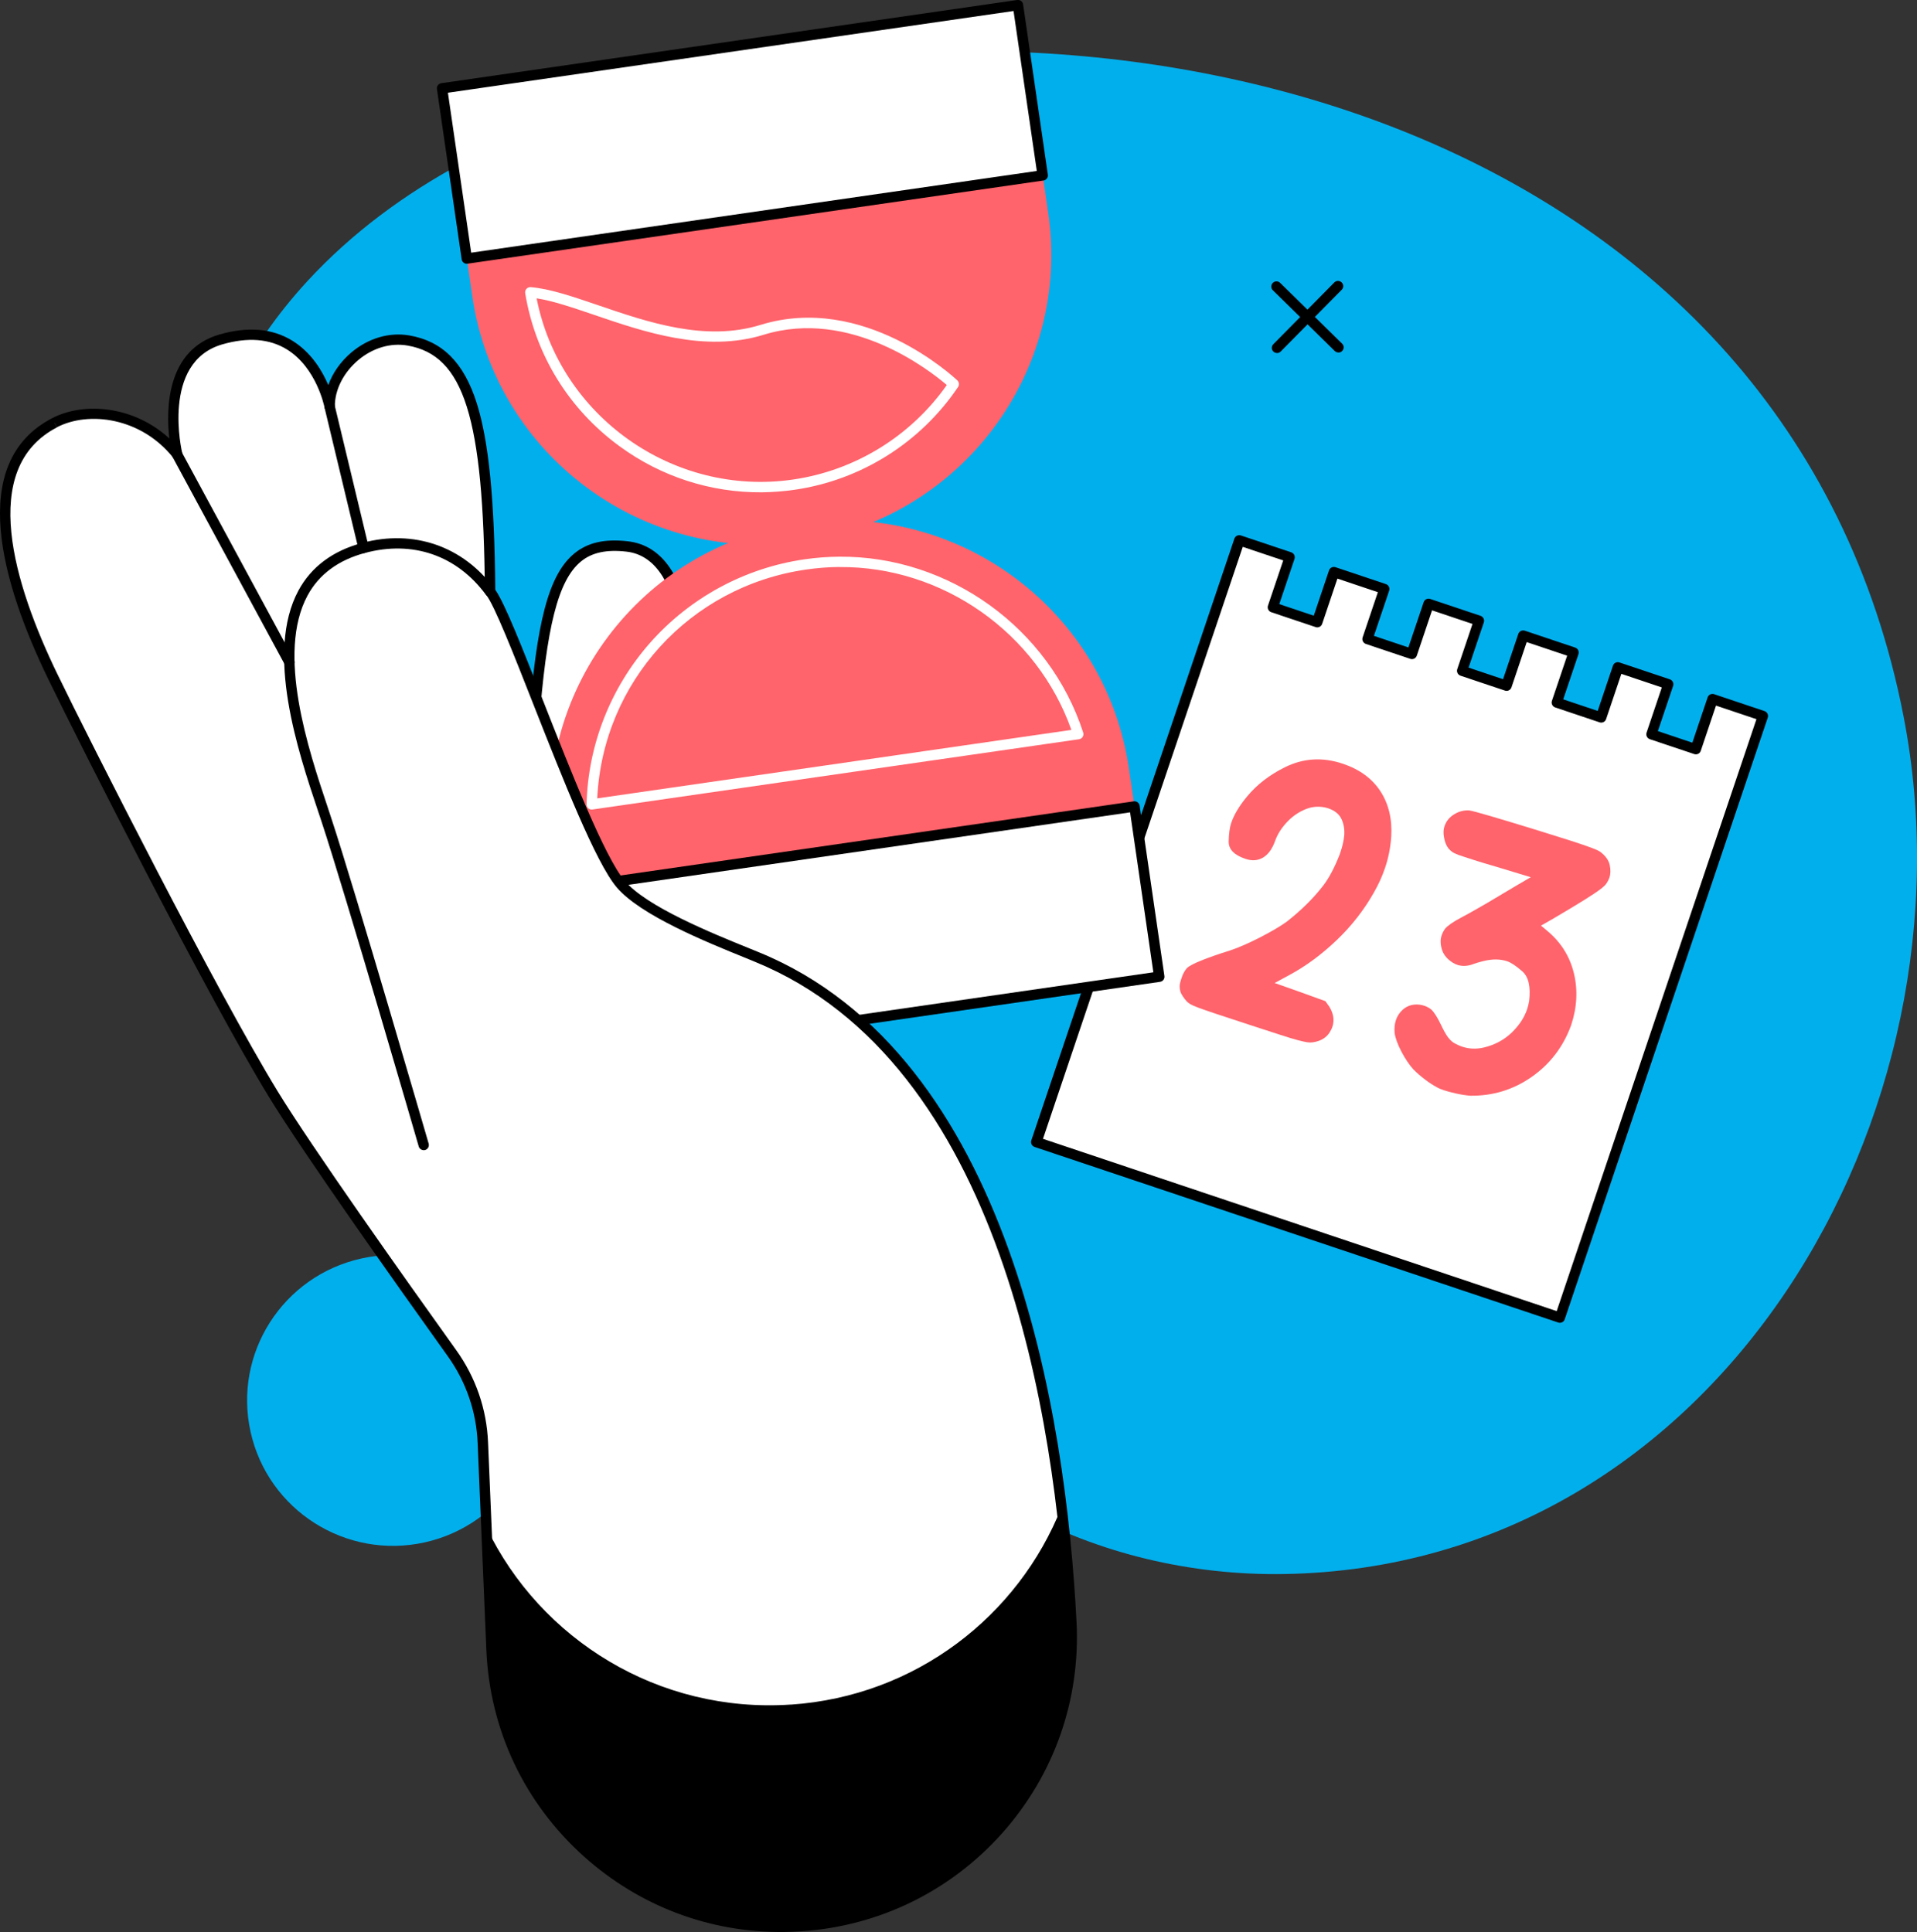 <svg width="125" height="126" viewBox="0 0 125 126" fill="none" xmlns="http://www.w3.org/2000/svg">
<rect x="0" y="0" width="125" height="126" fill="#333333" stroke="none"/>
<g id="_Layer_" clip-path="url(#clip0_1981_3572)">
<path id="Vector" d="M42.245 5.972C33.925 8.131 25.849 12.028 20.036 18.344C12.048 27.025 10.052 38.616 16.076 48.83C21.148 57.435 28.242 57.65 37.211 58.981C51.728 61.139 50.35 74.587 54.664 85.41C59.286 96.992 71.734 102.855 83.741 102.654C112.105 102.183 129.141 72.659 124.132 46.764C120.45 27.735 107.888 15.3 92.09 8.794C76.798 2.499 58.477 1.76 42.249 5.972H42.245Z" fill="#02AFED"/>
<path id="Vector_2" d="M111.679 45.593L110.576 48.86L107.681 47.89L108.785 44.622L105.503 43.522L104.4 46.789L101.51 45.819L102.614 42.552L99.332 41.452L98.228 44.719L95.334 43.749L96.438 40.481L93.156 39.381L92.052 42.648L89.162 41.678L90.266 38.411L86.984 37.311L85.881 40.578L82.987 39.608L84.09 36.341L80.808 35.24L79.705 38.508L67.568 74.482L101.716 85.935L113.857 49.96L114.961 46.693L111.679 45.593Z" fill="white"/>
<path id="Vector_3" d="M101.72 86.271C101.683 86.271 101.645 86.267 101.611 86.254L67.463 74.802C67.286 74.743 67.189 74.55 67.248 74.373L80.488 35.131C80.518 35.047 80.577 34.976 80.657 34.938C80.737 34.9 80.83 34.892 80.914 34.921L84.196 36.021C84.373 36.08 84.469 36.273 84.41 36.45L83.416 39.398L85.666 40.154L86.66 37.201C86.689 37.117 86.749 37.046 86.829 37.008C86.909 36.971 87.001 36.962 87.085 36.992L90.367 38.092C90.544 38.151 90.641 38.344 90.582 38.52L89.588 41.468L91.837 42.224L92.832 39.272C92.861 39.188 92.92 39.117 93 39.079C93.08 39.041 93.173 39.032 93.257 39.062L96.539 40.162C96.716 40.221 96.813 40.414 96.754 40.591L95.76 43.539L98.009 44.295L99.003 41.342C99.033 41.258 99.092 41.187 99.172 41.149C99.252 41.111 99.344 41.103 99.429 41.132L102.71 42.233C102.887 42.291 102.984 42.485 102.925 42.661L101.931 45.609L104.181 46.365L105.175 43.413C105.204 43.329 105.263 43.257 105.343 43.22C105.423 43.178 105.516 43.173 105.6 43.203L108.882 44.303C109.059 44.362 109.156 44.555 109.097 44.731L108.103 47.68L110.352 48.436L111.347 45.483C111.376 45.399 111.435 45.328 111.515 45.29C111.595 45.252 111.688 45.244 111.772 45.273L115.054 46.374C115.231 46.432 115.328 46.626 115.269 46.802L102.028 86.044C101.999 86.128 101.94 86.2 101.86 86.237C101.813 86.258 101.763 86.271 101.712 86.271H101.72ZM67.998 74.268L101.506 85.507L114.531 46.903L111.894 46.017L110.9 48.969C110.871 49.053 110.812 49.124 110.732 49.162C110.651 49.2 110.559 49.208 110.475 49.179L107.58 48.209C107.403 48.15 107.307 47.957 107.366 47.781L108.36 44.832L105.723 43.946L104.728 46.899C104.699 46.983 104.64 47.054 104.56 47.092C104.48 47.13 104.387 47.138 104.303 47.109L101.409 46.138C101.232 46.08 101.135 45.886 101.194 45.71L102.188 42.762L99.551 41.876L98.557 44.828C98.527 44.912 98.468 44.983 98.388 45.021C98.308 45.063 98.216 45.068 98.131 45.038L95.237 44.068C95.06 44.009 94.963 43.816 95.022 43.64L96.016 40.691L93.379 39.805L92.385 42.758C92.356 42.842 92.297 42.913 92.217 42.951C92.136 42.993 92.044 42.997 91.96 42.968L89.066 41.998C88.888 41.939 88.792 41.745 88.851 41.569L89.845 38.621L87.208 37.735L86.213 40.687C86.184 40.771 86.125 40.843 86.045 40.88C85.965 40.918 85.872 40.927 85.788 40.897L82.894 39.927C82.717 39.868 82.62 39.675 82.679 39.499L83.673 36.55L81.036 35.664L68.01 74.268H67.998Z" fill="black"/>
<path id="Vector_4" d="M77.354 65.272C77.274 65.188 77.198 65.092 77.127 64.978C77.051 64.865 77 64.768 76.971 64.68C76.912 64.457 76.903 64.26 76.954 64.088C77.004 63.916 77.034 63.802 77.055 63.752C77.135 63.508 77.249 63.307 77.392 63.139C77.666 62.874 78.614 62.488 80.24 61.975C80.762 61.803 81.403 61.522 82.152 61.14C82.902 60.753 83.484 60.413 83.896 60.115C84.844 59.372 85.628 58.599 86.247 57.801C86.639 57.305 87.001 56.625 87.342 55.76L87.414 55.55C87.536 55.193 87.612 54.849 87.65 54.513C87.684 54.097 87.625 53.731 87.469 53.408C87.317 53.085 87.022 52.854 86.584 52.707C86.091 52.56 85.611 52.581 85.143 52.77C84.676 52.959 84.267 53.24 83.909 53.626C83.551 54.009 83.294 54.416 83.142 54.849C82.957 55.365 82.696 55.726 82.359 55.928C82.017 56.129 81.638 56.159 81.209 56.012C80.467 55.764 80.105 55.382 80.118 54.87C80.13 54.357 80.185 53.958 80.282 53.673C80.463 53.135 80.808 52.56 81.314 51.947C81.954 51.174 82.772 50.54 83.774 50.044C84.975 49.444 86.239 49.364 87.561 49.809C88.648 50.174 89.466 50.771 90.005 51.594C90.544 52.417 90.784 53.404 90.717 54.55C90.671 55.26 90.536 55.953 90.304 56.629C90.127 57.15 89.895 57.662 89.609 58.166C88.956 59.33 88.139 60.38 87.157 61.316C86.175 62.253 85.152 63.009 84.09 63.58L83.113 64.109L84.777 64.697L86.424 65.293L86.681 65.654C86.955 66.104 87.022 66.54 86.879 66.969C86.858 67.028 86.833 67.091 86.803 67.145C86.584 67.624 86.175 67.901 85.577 67.981C85.476 67.994 85.358 67.994 85.232 67.973C85.101 67.952 84.903 67.91 84.629 67.838C84.36 67.767 83.968 67.649 83.454 67.481C82.944 67.313 82.249 67.091 81.377 66.805C80.484 66.515 79.785 66.284 79.271 66.112C78.757 65.94 78.374 65.806 78.125 65.713C77.876 65.621 77.7 65.541 77.598 65.478C77.497 65.415 77.417 65.348 77.354 65.281V65.272Z" fill="#FF636B"/>
<path id="Vector_5" d="M93.729 70.925C93.463 70.787 93.194 70.614 92.912 70.396C92.629 70.182 92.381 69.963 92.162 69.745C91.888 69.438 91.627 69.052 91.382 68.586C91.138 68.115 90.991 67.716 90.94 67.381C90.911 67.061 90.94 66.776 91.024 66.524C91.092 66.322 91.197 66.142 91.34 65.978C91.665 65.612 92.082 65.461 92.583 65.524C92.693 65.541 92.798 65.566 92.891 65.6C93.063 65.659 93.215 65.743 93.341 65.852C93.522 66.028 93.729 66.356 93.956 66.826C94.125 67.183 94.272 67.444 94.39 67.612C94.508 67.775 94.639 67.91 94.782 68.002C94.967 68.111 95.157 68.2 95.347 68.263C95.781 68.409 96.244 68.43 96.737 68.321C97.453 68.153 98.055 67.834 98.552 67.364C99.045 66.893 99.382 66.385 99.568 65.848C99.627 65.675 99.673 65.491 99.707 65.302C99.82 64.365 99.673 63.714 99.273 63.357C98.868 63 98.536 62.778 98.274 62.69C97.832 62.542 97.322 62.534 96.754 62.673C96.619 62.706 96.471 62.744 96.32 62.79C96.168 62.837 96.054 62.874 95.974 62.908C95.637 63.017 95.326 63.021 95.039 62.929C94.934 62.895 94.828 62.845 94.727 62.782C94.361 62.551 94.125 62.265 94.02 61.921C93.918 61.577 93.91 61.274 93.999 61.014C94.049 60.867 94.121 60.72 94.218 60.581C94.289 60.489 94.42 60.375 94.609 60.241C94.799 60.107 95.031 59.968 95.3 59.83C95.549 59.699 95.903 59.506 96.362 59.242C96.821 58.981 97.28 58.712 97.731 58.439C98.177 58.175 98.578 57.94 98.923 57.73C99.269 57.524 99.484 57.398 99.564 57.356L99.816 57.209L97.626 56.545C96.939 56.344 96.446 56.197 96.147 56.1C95.848 56.004 95.625 55.932 95.477 55.882L95.111 55.76C94.913 55.684 94.774 55.617 94.685 55.554C94.601 55.491 94.521 55.42 94.454 55.34C94.31 55.155 94.213 54.92 94.163 54.634C94.108 54.345 94.117 54.097 94.188 53.891C94.298 53.559 94.508 53.299 94.816 53.11C95.123 52.917 95.452 52.833 95.806 52.854C95.936 52.87 96.404 52.992 97.204 53.227C98.009 53.463 98.961 53.752 100.069 54.093C101.164 54.433 101.91 54.664 102.298 54.79C102.685 54.916 102.959 55.004 103.115 55.059C103.427 55.164 103.671 55.252 103.844 55.319C104.092 55.411 104.265 55.495 104.358 55.563C104.699 55.823 104.897 56.108 104.964 56.419C105.032 56.73 105.023 57.003 104.943 57.238C104.901 57.36 104.842 57.482 104.762 57.599C104.699 57.704 104.56 57.839 104.341 58.003C104.126 58.166 103.776 58.397 103.3 58.696C102.82 58.994 102.154 59.397 101.295 59.901L100.482 60.367L100.912 60.728C101.779 61.455 102.352 62.362 102.622 63.454C102.892 64.546 102.837 65.68 102.449 66.856C101.935 68.267 101.076 69.392 99.875 70.232C98.675 71.072 97.339 71.48 95.861 71.459C95.557 71.433 95.241 71.383 94.909 71.307C94.576 71.232 94.323 71.16 94.15 71.102C93.986 71.047 93.838 70.988 93.716 70.925H93.729Z" fill="#FF636B"/>
<path id="Vector_6" d="M27.69 100.59C32.819 99.454 36.052 94.388 34.912 89.275C33.773 84.163 28.691 80.939 23.563 82.076C18.434 83.212 15.201 88.277 16.341 93.39C17.481 98.502 22.562 101.726 27.69 100.59Z" fill="#02AFED"/>
<path id="Vector_7" d="M40.876 35.639C45.839 36.189 44.967 46.218 44.903 49.872C44.87 51.791 44.743 56.776 44.693 58.712L36.857 55.856L34.797 47.41C35.496 37.923 36.781 35.181 40.876 35.639Z" fill="white"/>
<path id="Vector_8" d="M44.701 59.048C44.659 59.048 44.621 59.04 44.583 59.027L36.748 56.171C36.642 56.133 36.562 56.045 36.533 55.932L34.473 47.486C34.464 47.453 34.46 47.415 34.464 47.381C34.97 40.536 35.779 37.478 37.443 36.101C38.306 35.387 39.41 35.131 40.918 35.299C45.712 35.832 45.434 44.169 45.283 48.645C45.266 49.103 45.253 49.519 45.249 49.872C45.215 51.783 45.093 56.692 45.038 58.716C45.038 58.825 44.979 58.926 44.891 58.989C44.836 59.027 44.769 59.048 44.701 59.048ZM37.148 55.604L44.368 58.233C44.423 56.003 44.533 51.64 44.566 49.863C44.571 49.506 44.587 49.09 44.6 48.629C44.731 44.672 45.009 36.437 40.838 35.975C39.528 35.828 38.584 36.038 37.872 36.626C36.394 37.852 35.627 40.867 35.142 47.381L37.148 55.6V55.604Z" fill="black"/>
<path id="Vector_9" d="M37.451 65.104L36.065 55.562C34.561 45.222 41.752 35.63 52.12 34.131C62.492 32.632 72.113 39.8 73.617 50.136L75.003 59.678L37.447 65.104H37.451Z" fill="#FF636B"/>
<path id="Vector_10" d="M38.589 52.798C38.504 52.798 38.424 52.769 38.361 52.714C38.285 52.647 38.243 52.555 38.247 52.454C38.34 48.594 39.806 44.861 42.376 41.938C44.979 38.981 48.56 37.041 52.457 36.478C53.211 36.369 53.974 36.31 54.732 36.306C61.885 36.252 68.423 40.968 70.631 47.776C70.66 47.872 70.647 47.973 70.597 48.057C70.542 48.141 70.458 48.2 70.357 48.212L38.631 52.794C38.631 52.794 38.601 52.794 38.584 52.794L38.589 52.798ZM54.74 36.978C54.016 36.982 53.283 37.041 52.558 37.146C44.975 38.242 39.309 44.483 38.943 52.068L69.86 47.603C67.623 41.279 61.464 36.928 54.74 36.982V36.978Z" fill="white"/>
<path id="Vector_11" d="M38.038 69.121L75.594 63.699L73.981 52.598L36.425 58.02L38.038 69.121Z" fill="white"/>
<path id="Vector_12" d="M38.037 69.463C37.965 69.463 37.889 69.442 37.83 69.396C37.759 69.341 37.712 69.261 37.7 69.173L36.086 58.069C36.061 57.884 36.187 57.712 36.373 57.687L73.929 52.261C74.115 52.236 74.287 52.362 74.312 52.547L75.926 63.651C75.939 63.739 75.918 63.831 75.863 63.903C75.808 63.974 75.728 64.02 75.639 64.033L38.083 69.459C38.083 69.459 38.054 69.459 38.037 69.459V69.463ZM36.807 58.309L38.323 68.741L75.206 63.411L73.689 52.979L36.807 58.309Z" fill="black"/>
<path id="Vector_13" d="M51.446 112.675C59.926 112.099 66.831 106.388 69.308 98.773C69.565 101.184 69.742 103.549 69.855 105.808C70.378 116.101 62.559 124.921 52.242 125.618C41.622 126.336 32.497 118.189 32.054 107.589L31.785 101.167C35.227 108.437 42.881 113.258 51.446 112.675Z" fill="black"/>
<path id="Vector_14" d="M51.353 112.38C60.153 111.784 67.206 105.497 69.143 97.35C69.489 100.252 69.716 103.107 69.851 105.808C70.374 116.101 62.555 124.921 52.238 125.618C41.617 126.336 32.493 118.189 32.05 107.589L31.734 100.042C34.793 107.744 42.582 112.977 51.353 112.38Z" fill="black"/>
<path id="Vector_15" d="M66.966 4.359L68.352 13.901C69.856 24.241 62.664 33.833 52.297 35.332C41.925 36.832 32.303 29.663 30.799 19.327L29.413 9.785L66.97 4.359H66.966Z" fill="#FF636B"/>
<path id="Vector_16" d="M66.379 0.341L28.823 5.763L30.436 16.864L67.992 11.442L66.379 0.341Z" fill="white"/>
<path id="Vector_17" d="M30.441 17.202C30.37 17.202 30.294 17.181 30.235 17.135C30.163 17.081 30.117 17.001 30.104 16.913L28.491 5.808C28.465 5.624 28.592 5.452 28.777 5.426L66.329 0C66.515 -0.025 66.688 0.101 66.713 0.286L68.326 11.39C68.339 11.478 68.318 11.57 68.263 11.642C68.208 11.713 68.128 11.759 68.04 11.772L30.483 17.198C30.483 17.198 30.454 17.198 30.437 17.198L30.441 17.202ZM29.207 6.048L30.724 16.48L67.606 11.15L66.089 0.718L29.207 6.048Z" fill="black"/>
<path id="Vector_18" d="M3.555 27.575C5.746 26.437 9.344 26.882 11.555 29.641C11.555 29.641 10.018 23.409 14.399 22.141C20.36 20.415 21.497 26.517 21.497 26.517C21.481 24.161 23.97 21.746 26.633 22.208C30.648 22.905 31.869 27.243 31.958 38.578C33.306 40.254 38.15 54.936 40.472 57.658C42.106 59.577 47.035 61.463 49.369 62.42C64.366 68.569 69.013 89.256 69.855 105.803C70.378 116.097 62.559 124.916 52.242 125.613C41.622 126.331 32.497 118.184 32.054 107.584L31.486 94.078C31.397 91.986 30.702 89.97 29.485 88.265C26.338 83.864 20.099 75.07 17.82 71.349C13.805 64.784 5.498 48.359 3.45 44.135C0.998 39.078 -2.123 30.523 3.555 27.571V27.575Z" fill="white"/>
<path id="Vector_19" d="M51.075 126C46.277 126.038 41.71 124.32 38.104 121.099C34.203 117.614 31.933 112.822 31.713 107.601L31.145 94.095C31.06 92.067 30.391 90.118 29.207 88.463C25.811 83.718 19.779 75.205 17.529 71.526C13.565 65.05 5.245 48.616 3.143 44.282C0.16 38.134 -2.216 30.188 3.4 27.273C5.477 26.194 8.725 26.463 11.042 28.596C10.822 26.66 10.856 22.817 14.302 21.818C16.152 21.28 17.752 21.415 19.058 22.217C20.297 22.981 21.013 24.182 21.405 25.115C21.691 24.321 22.214 23.573 22.917 22.981C24.017 22.053 25.39 21.65 26.692 21.877C28.857 22.25 30.256 23.657 31.09 26.303C31.869 28.777 32.244 32.531 32.295 38.466C32.918 39.352 34.03 42.187 35.429 45.739C37.211 50.275 39.435 55.92 40.729 57.44C42.174 59.137 46.365 60.837 48.872 61.854C49.095 61.946 49.306 62.03 49.499 62.11C65.916 68.842 69.514 92.365 70.197 105.787C70.454 110.856 68.739 115.736 65.369 119.533C61.995 123.329 57.344 125.61 52.267 125.954C51.871 125.979 51.475 125.996 51.079 126H51.075ZM3.556 27.576L3.711 27.874C-1.42 30.541 0.902 38.109 3.754 43.988C5.851 48.314 14.155 64.714 18.106 71.173C20.343 74.831 26.367 83.331 29.759 88.069C31.018 89.828 31.735 91.903 31.823 94.061L32.392 107.568C32.602 112.603 34.793 117.227 38.559 120.591C42.325 123.955 47.174 125.618 52.221 125.274C62.268 124.593 70.028 115.866 69.518 105.817C68.844 92.554 65.314 69.321 49.242 62.732C49.049 62.652 48.842 62.568 48.619 62.475C46.058 61.438 41.769 59.699 40.215 57.873C38.846 56.264 36.697 50.8 34.797 45.979C33.478 42.623 32.232 39.457 31.692 38.785C31.646 38.726 31.616 38.65 31.616 38.575C31.528 27.223 30.256 23.174 26.574 22.536C25.47 22.343 24.299 22.692 23.355 23.489C22.395 24.3 21.826 25.43 21.835 26.505C21.835 26.681 21.704 26.828 21.527 26.845C21.35 26.858 21.194 26.744 21.16 26.572C21.156 26.547 20.651 23.981 18.7 22.784C17.567 22.087 16.152 21.982 14.492 22.46C10.477 23.624 11.867 29.495 11.884 29.554C11.922 29.709 11.846 29.869 11.703 29.936C11.56 30.007 11.387 29.97 11.29 29.844C9.196 27.231 5.793 26.786 3.711 27.866L3.556 27.567V27.576Z" fill="black"/>
<path id="Vector_20" d="M51.572 111.171C59.703 110.621 66.401 105.401 69.215 98.299C69.523 100.852 69.729 103.372 69.856 105.804C70.378 116.097 62.559 124.917 52.242 125.614C41.622 126.332 32.497 118.185 32.055 107.584L31.722 99.626C35.231 106.925 42.949 111.755 51.577 111.167L51.572 111.171Z" fill="black"/>
<path id="Vector_21" d="M23.709 36.072C23.553 36.072 23.414 35.967 23.376 35.811L21.165 26.597C21.123 26.416 21.232 26.232 21.418 26.19C21.599 26.148 21.784 26.257 21.826 26.442L24.038 35.656C24.08 35.836 23.97 36.021 23.785 36.063C23.76 36.067 23.735 36.072 23.709 36.072Z" fill="black"/>
<path id="Vector_22" d="M18.877 43.526C18.755 43.526 18.637 43.463 18.574 43.349L11.252 29.805C11.164 29.642 11.227 29.436 11.391 29.348C11.556 29.259 11.762 29.322 11.85 29.486L19.172 43.03C19.261 43.194 19.197 43.4 19.033 43.488C18.983 43.513 18.928 43.53 18.877 43.53V43.526Z" fill="black"/>
<path id="Vector_23" d="M27.631 75.011C27.484 75.011 27.345 74.914 27.303 74.767C27.256 74.603 22.53 58.304 20.942 53.508C20.874 53.298 20.798 53.08 20.722 52.849C19.433 49.002 17.281 42.559 19.459 38.515C20.293 36.97 21.691 35.924 23.621 35.407C26.97 34.509 30.188 35.617 32.227 38.381C32.337 38.532 32.307 38.742 32.156 38.855C32.004 38.965 31.794 38.935 31.68 38.784C29.784 36.218 26.911 35.227 23.794 36.063C22.054 36.529 20.794 37.465 20.053 38.839C18.014 42.623 20.112 48.893 21.363 52.635C21.439 52.866 21.514 53.088 21.582 53.298C23.17 58.107 27.901 74.419 27.951 74.582C28.002 74.763 27.901 74.948 27.72 75.002C27.69 75.011 27.657 75.015 27.627 75.015L27.631 75.011Z" fill="black"/>
<path id="Vector_24" d="M49.677 32.107C46.353 32.132 43.117 31.095 40.392 29.1C37.089 26.685 34.907 23.141 34.245 19.121C34.228 19.021 34.258 18.916 34.33 18.836C34.401 18.76 34.502 18.718 34.608 18.727C35.859 18.832 37.316 19.331 39.006 19.907C42.283 21.028 45.999 22.296 49.592 21.188C56.312 19.113 62.176 24.577 62.424 24.808C62.542 24.921 62.563 25.106 62.471 25.24C60.023 28.873 56.135 31.317 51.804 31.943C51.092 32.044 50.384 32.099 49.677 32.107ZM34.991 19.457C36.495 27.13 43.897 32.405 51.703 31.275C55.747 30.692 59.387 28.449 61.738 25.11C60.634 24.165 55.444 20.087 49.79 21.834C45.986 23.01 41.992 21.645 38.782 20.549C37.337 20.058 36.065 19.621 34.991 19.457Z" fill="white"/>
<path id="Vector_25" d="M83.269 23.023C83.18 23.023 83.096 22.989 83.029 22.926C82.894 22.796 82.894 22.582 83.029 22.448L87.005 18.42C87.136 18.286 87.351 18.286 87.486 18.42C87.621 18.555 87.621 18.765 87.486 18.899L83.509 22.926C83.441 22.994 83.357 23.027 83.269 23.027V23.023Z" fill="black"/>
<path id="Vector_26" d="M87.275 22.989C87.187 22.989 87.102 22.956 87.035 22.893L82.995 18.928C82.86 18.798 82.86 18.584 82.995 18.449C83.126 18.315 83.34 18.315 83.475 18.449L87.515 22.414C87.65 22.544 87.65 22.758 87.515 22.893C87.448 22.96 87.364 22.994 87.275 22.994V22.989Z" fill="black"/>
</g>
<defs>
<clipPath id="clip0_1981_3572">
<rect width="125" height="126" fill="white"/>
</clipPath>
</defs>
</svg>
